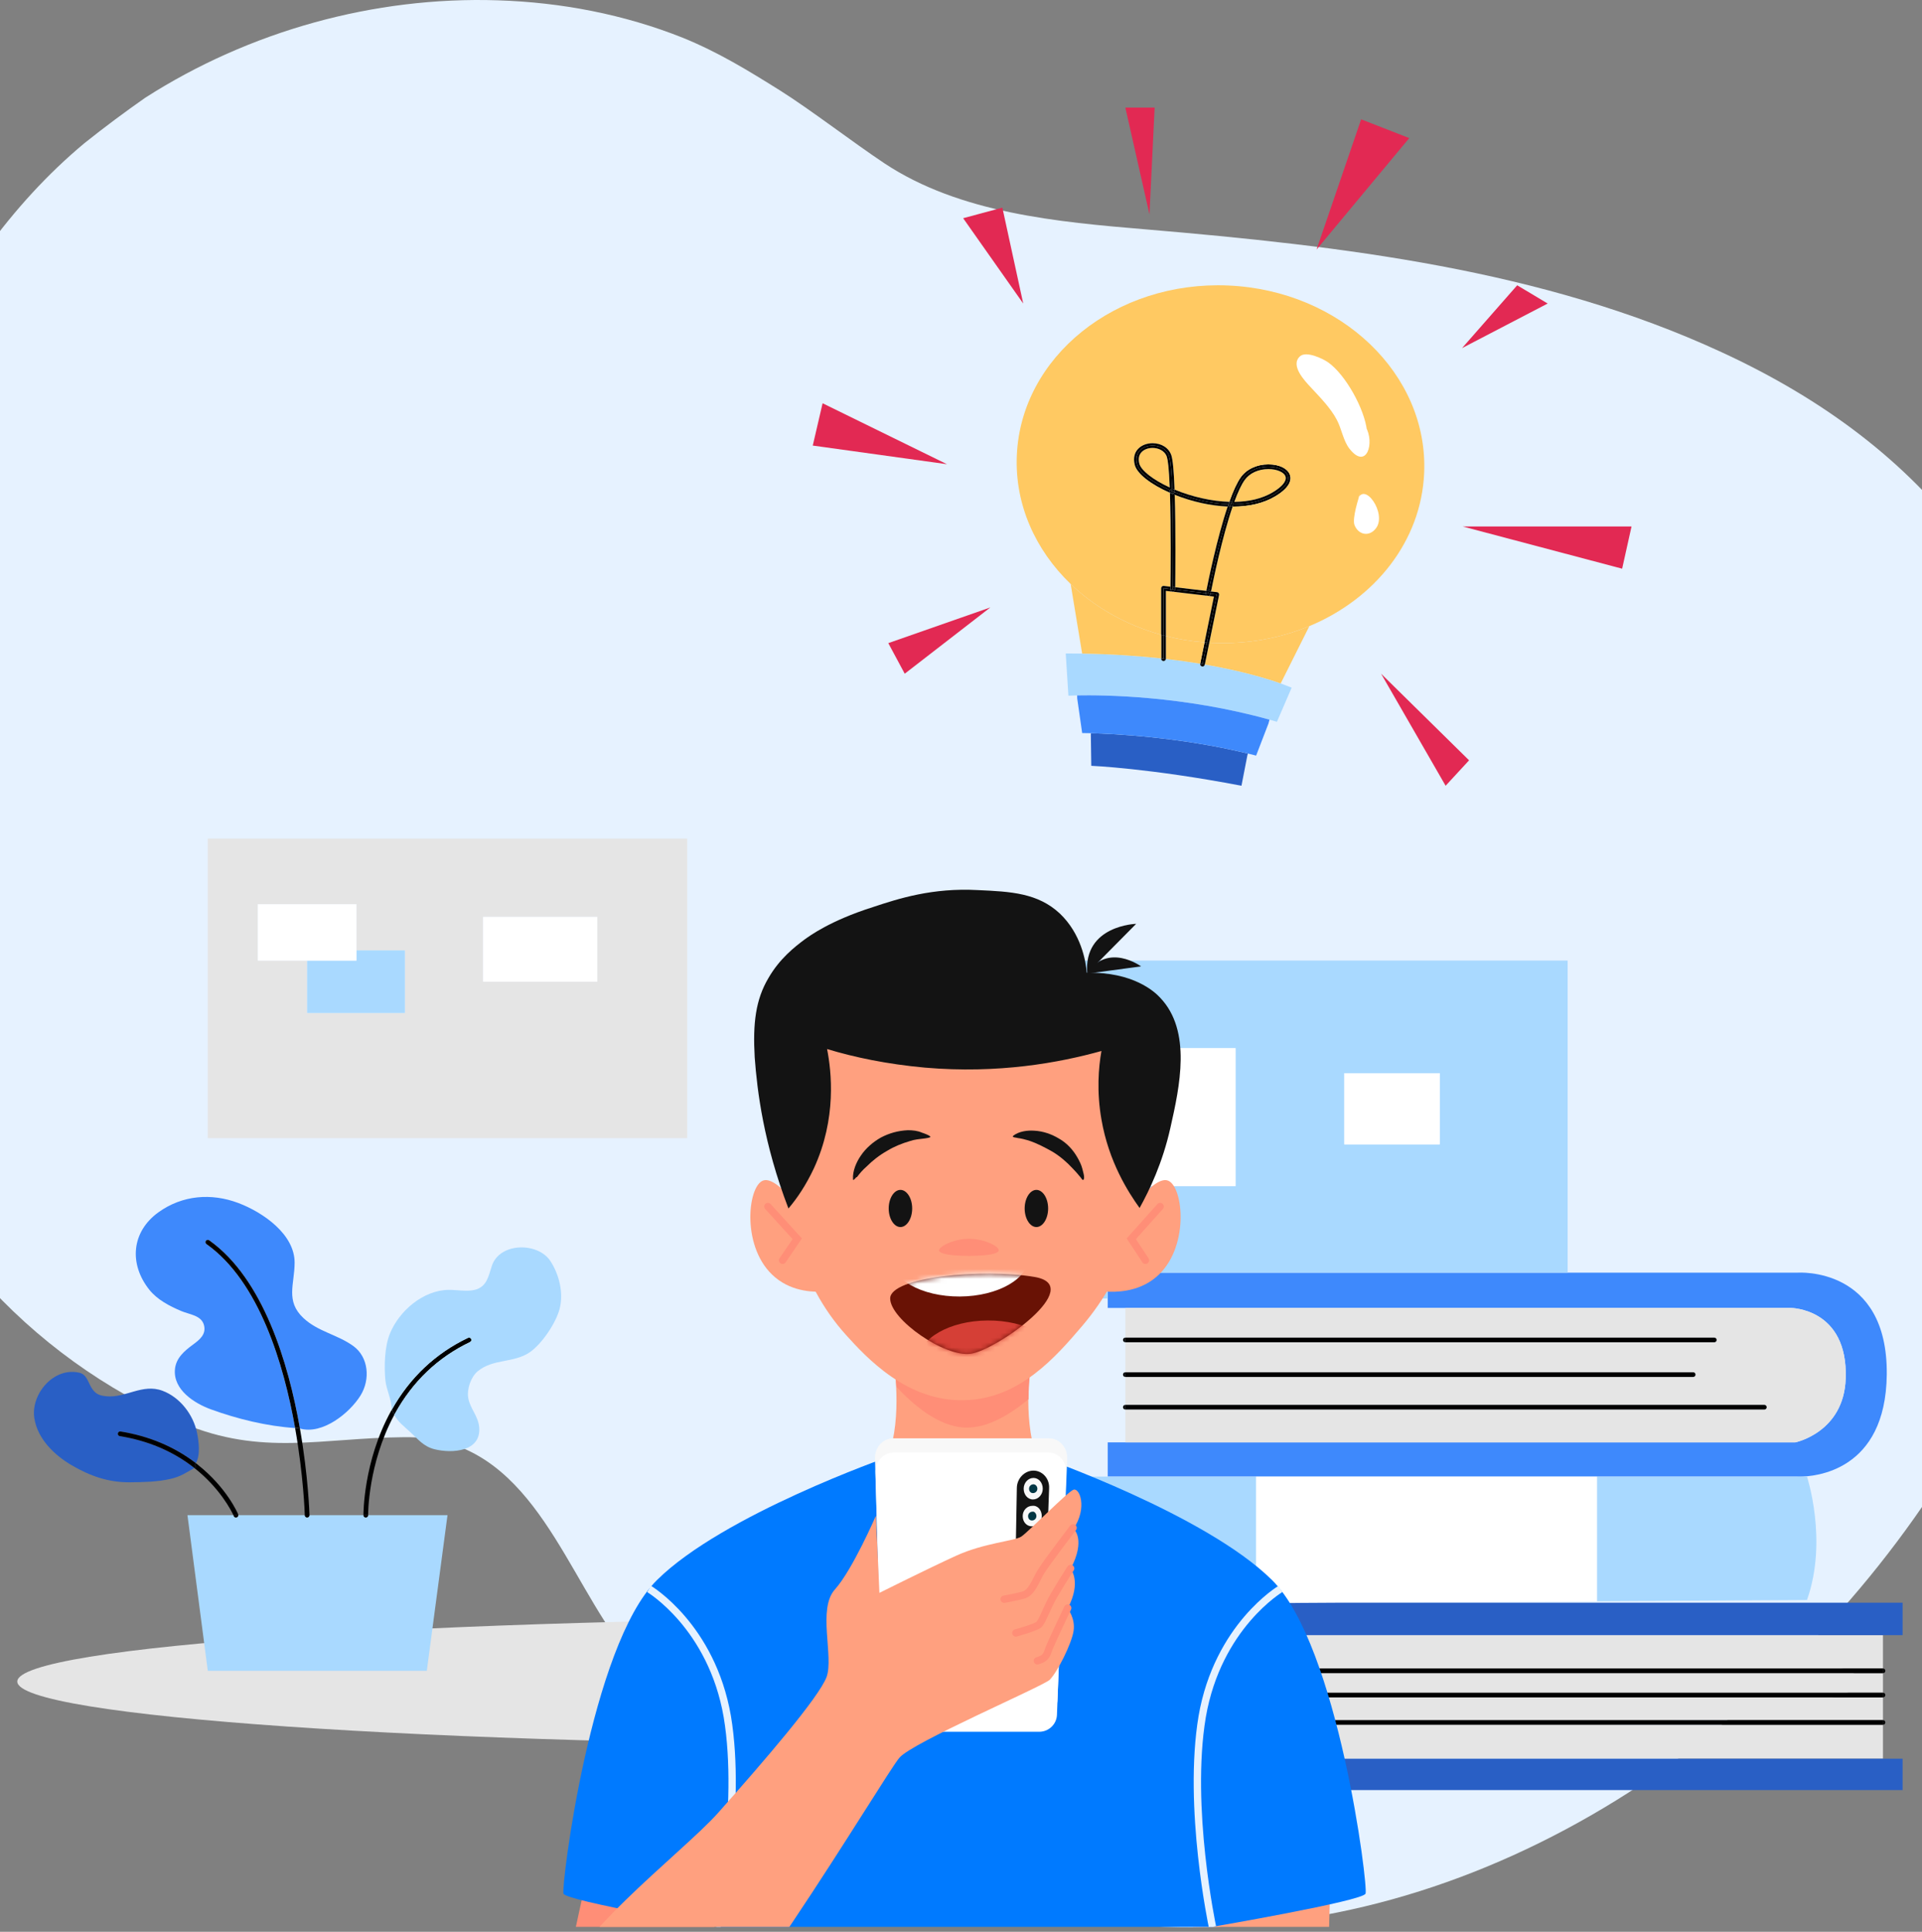 <svg width="393" height="395" viewBox="0 0 393 395" fill="none" xmlns="http://www.w3.org/2000/svg">
<rect x="0" y="0" width="393" height="395" fill="#808080" stroke="none"/>
<path d="M17.258 29.28C-42.403 78.975 -55.646 202.394 -3.903 261.236C7.428 274.07 21.627 284.309 37.328 290.999C53.574 297.825 65.725 294.002 82.654 293.866C106.955 293.593 114.191 318.167 125.659 334.55C140.814 355.985 162.931 372.914 187.096 382.88C314.883 435.169 450.453 294.412 426.151 168.126C417.414 122.527 394.614 91.672 352.018 72.013C315.429 55.083 274.472 50.305 234.197 46.892C216.312 45.39 196.243 43.615 180.815 33.376C174.262 29.007 165.78 22.459 159.5 18.5C152.947 14.404 146.957 10.713 139.585 7.709C127.571 2.931 114.737 0.473 101.767 0.064C76.51 -0.755 50.98 6.344 29.682 19.996C25.586 22.863 21.354 26.003 17.258 29.28Z" fill="#E6F2FF"/>
<path d="M192.071 356.848C296.196 356.848 380.606 351.021 380.606 343.833C380.606 336.645 296.196 330.818 192.071 330.818C87.946 330.818 3.536 336.645 3.536 343.833C3.536 351.021 87.946 356.848 192.071 356.848Z" fill="#E5E5E5"/>
<path d="M367.563 260.228C367.563 260.228 386.036 258.875 385.796 281.071C385.58 300.858 371.071 301.933 367.923 301.933C367.539 301.933 367.323 301.918 367.323 301.918H226.498V294.932H367.083C367.083 294.932 377.03 292.908 377.399 281.862C377.879 267.439 366.124 267.439 366.124 267.439H226.498V260.228H367.563Z" fill="#3E89FC"/>
<path d="M385.019 341.158C385.283 341.158 385.499 341.374 385.499 341.638C385.499 341.901 385.283 342.117 385.019 342.117V341.158ZM385.019 346.114C385.283 346.114 385.499 346.33 385.499 346.594C385.499 346.858 385.283 347.074 385.019 347.074V346.114ZM385.019 351.714C385.283 351.714 385.499 351.93 385.499 352.193C385.499 352.457 385.283 352.673 385.019 352.673V351.714Z" fill="black"/>
<path d="M385.019 352.674V359.607H232.572C232.572 359.607 221.498 357.745 221.09 347.597C220.558 334.34 233.637 334.34 233.637 334.34H385.018V341.158H231.694C231.43 341.158 231.214 341.374 231.214 341.638C231.214 341.902 231.43 342.118 231.694 342.118H385.019V346.114H240.811C240.547 346.114 240.331 346.33 240.331 346.594C240.331 346.858 240.547 347.074 240.811 347.074H385.019V351.714H263.842C263.578 351.714 263.362 351.93 263.362 352.194C263.362 352.458 263.578 352.674 263.842 352.674H385.019Z" fill="#E5E5E5"/>
<path d="M385.019 352.193V352.673H263.842C263.578 352.673 263.362 352.457 263.362 352.193C263.362 351.93 263.578 351.714 263.842 351.714H385.019V352.193ZM385.019 346.594V347.074H240.811C240.547 347.074 240.331 346.858 240.331 346.594C240.331 346.33 240.547 346.114 240.811 346.114H385.019V346.594ZM385.019 342.117H231.694C231.43 342.117 231.214 341.901 231.214 341.638C231.214 341.374 231.43 341.158 231.694 341.158H385.019V342.117Z" fill="black"/>
<path d="M366.124 267.439C366.124 267.439 377.879 267.439 377.399 281.863C377.03 292.908 367.083 294.933 367.083 294.933H230.106V288.215H360.764C361.028 288.215 361.244 287.999 361.244 287.736C361.244 287.472 361.028 287.256 360.764 287.256H230.106V281.551H346.211C346.475 281.551 346.691 281.335 346.691 281.071C346.691 280.807 346.475 280.591 346.211 280.591H230.106V274.464H350.53C350.794 274.464 351.01 274.248 351.01 273.984C351.01 273.72 350.794 273.504 350.53 273.504H230.106V267.439H366.124Z" fill="#E5E5E5"/>
<path d="M369.482 301.933C369.482 301.933 373.801 314.989 369.482 327.157L326.539 327.407V301.933H369.482Z" fill="#A9D9FF"/>
<path d="M360.764 287.256C361.028 287.256 361.244 287.472 361.244 287.735C361.244 287.999 361.028 288.215 360.764 288.215H230.106V287.256H360.764ZM350.53 273.504C350.794 273.504 351.01 273.72 351.01 273.984C351.01 274.248 350.794 274.464 350.53 274.464H230.106V273.504H350.53ZM346.211 280.591C346.475 280.591 346.691 280.806 346.691 281.071C346.691 281.335 346.475 281.551 346.211 281.551H230.106V280.591H346.211Z" fill="black"/>
<path d="M326.539 301.933V327.407L273.116 327.714H256.808V301.933H326.539Z" fill="white"/>
<path d="M320.541 260.208V260.228H226.498V265.506H210.184V196.412H320.541V260.208ZM294.391 233.996V219.443H274.877V233.996H294.391ZM252.648 242.527V214.324H220.26V242.527H252.648Z" fill="#A9D9FF"/>
<path d="M274.877 219.444H294.391V233.996H274.877V219.444Z" fill="white"/>
<path d="M256.808 327.699V327.714H232.035C232.035 327.714 230.255 327.608 227.75 327.978L213.303 328.059C213.303 328.059 208.985 315.44 213.303 301.933H256.808V327.699Z" fill="#A9D9FF"/>
<path d="M220.26 214.324H252.648V242.527H220.26V214.324Z" fill="white"/>
<path d="M230.106 287.735V288.215C229.842 288.215 229.626 287.999 229.626 287.735C229.626 287.472 229.842 287.256 230.106 287.256V287.735ZM230.106 281.071V281.551C229.842 281.551 229.626 281.335 229.626 281.071C229.626 280.806 229.842 280.591 230.106 280.591V281.071ZM230.106 273.984V274.464C229.842 274.464 229.626 274.248 229.626 273.984C229.626 273.72 229.842 273.504 230.106 273.504V273.984Z" fill="black"/>
<path d="M221.09 347.597C221.498 357.745 232.572 359.607 232.572 359.607H389.035V366.027H232.304C232.304 366.027 212.012 367.27 211.744 346.873C211.556 332.473 221.743 328.856 227.75 327.978L273.117 327.714H389.035V334.34H233.637C233.637 334.34 220.558 334.34 221.09 347.597Z" fill="#295FC5"/>
<path d="M140.515 171.462V232.72H42.489V171.462H140.515ZM122.119 200.731V187.483H98.786V200.731H122.119ZM82.793 207.127V194.335H72.876V184.897H52.724V196.413H62.8V207.127H82.793Z" fill="#E5E5E5"/>
<path d="M98.786 187.483H122.119V200.731H98.786V187.483Z" fill="white"/>
<path d="M91.502 309.807L87.27 341.638H42.489L38.329 309.807H47.724C47.777 309.922 47.805 309.989 47.805 309.994C47.848 310.097 47.925 310.181 48.023 310.234C48.121 310.286 48.234 310.302 48.343 310.28C48.452 310.258 48.55 310.199 48.62 310.112C48.69 310.026 48.728 309.918 48.727 309.807H62.32V309.821C62.325 310.081 62.541 310.287 62.8 310.287H62.814C63.073 310.282 63.275 310.071 63.279 309.807H74.315V309.812C74.316 309.938 74.368 310.059 74.457 310.148C74.547 310.237 74.669 310.287 74.795 310.287H74.8C75.064 310.282 75.28 310.066 75.275 309.807H91.502ZM82.793 194.335V207.127H62.8V196.413H72.876V194.335H82.793Z" fill="#A9D9FF"/>
<path d="M80.793 288.993C80.735 289.098 80.677 289.199 80.62 289.304C80.529 289.132 80.447 288.954 80.37 288.762C80.322 288.637 80.279 288.508 80.236 288.378L80.082 288.368C80.082 288.344 80.087 288.32 80.087 288.292C83.791 281.689 89.045 276.728 95.701 273.551C95.757 273.524 95.819 273.508 95.882 273.505C95.944 273.501 96.007 273.51 96.067 273.531C96.126 273.552 96.18 273.585 96.227 273.627C96.274 273.669 96.312 273.72 96.339 273.777C96.454 274.017 96.353 274.3 96.113 274.415C89.559 277.544 84.406 282.453 80.793 288.993Z" fill="black"/>
<path d="M80.087 288.292C80.164 286.363 78.965 284.103 78.792 282.145C78.537 279.276 78.633 275.414 79.708 272.736C81.599 268.034 86.56 263.798 91.742 263.745C93.383 263.73 95.456 264.124 97.029 263.754C99.597 263.15 99.899 260.842 100.575 258.822C102.178 254.014 109.994 253.947 112.551 257.867C114.341 260.612 115.272 264.388 114.428 267.627C113.669 270.535 110.771 274.853 108.267 276.542C105.028 278.725 100.81 277.804 97.701 280.371C96.281 281.541 95.436 284.017 95.744 285.85C96.113 288.019 97.807 289.559 97.989 291.891C98.363 296.799 92.524 297.251 88.834 296.329C86.641 295.782 85.475 294.3 83.916 292.851C82.563 291.594 81.359 290.73 80.62 289.304C80.677 289.199 80.735 289.098 80.793 288.993C84.406 282.453 89.559 277.545 96.113 274.416C96.353 274.301 96.454 274.018 96.338 273.778C96.312 273.721 96.274 273.67 96.227 273.628C96.18 273.586 96.126 273.553 96.067 273.532C96.007 273.511 95.944 273.502 95.882 273.506C95.819 273.509 95.757 273.525 95.7 273.552C89.045 276.729 83.791 281.69 80.087 288.292Z" fill="#A9D9FF"/>
<path d="M74.315 309.807C74.315 309.615 74.267 298.815 79.948 288.532C79.991 288.451 80.039 288.369 80.087 288.292C80.087 288.321 80.082 288.345 80.082 288.369L80.236 288.379C80.279 288.509 80.322 288.638 80.37 288.762C80.447 288.954 80.529 289.132 80.62 289.305C75.212 299.309 75.275 309.697 75.275 309.803V309.808L74.315 309.807Z" fill="black"/>
<path d="M74.795 309.807H75.275C75.28 310.066 75.064 310.282 74.8 310.287H74.795C74.668 310.287 74.547 310.237 74.457 310.148C74.368 310.059 74.316 309.938 74.315 309.812V309.807H74.795Z" fill="black"/>
<path d="M72.242 275.227C75.376 277.496 75.75 282.054 73.72 285.336C71.479 288.959 65.894 293.426 61.327 292.092C61.322 292.044 61.312 291.996 61.303 291.948C58.99 278.801 53.889 261.475 42.767 253.596C42.551 253.447 42.249 253.495 42.096 253.711C41.942 253.927 41.995 254.229 42.211 254.383C53.035 262.046 58.045 279.041 60.343 291.996C54.6 291.631 48.468 290.124 43.127 288.176C39.721 286.934 35.417 284.179 35.767 280.024C35.964 277.693 37.7 276.229 39.452 274.943C40.8 273.95 42.235 272.832 41.693 270.903C41.141 268.941 38.737 268.787 37.043 268.067C34.639 267.045 32.163 265.764 30.527 263.711C26.329 258.428 26.886 251.845 32.413 247.872C37.293 244.369 43.209 243.904 48.727 245.981C53.803 247.901 60.257 252.383 60.242 258.184C60.233 262.588 58.323 266.019 62.037 269.502C65.016 272.295 68.999 272.875 72.242 275.227Z" fill="#3E89FC"/>
<path d="M72.876 194.335V196.412H52.723V184.897H72.876V194.335Z" fill="white"/>
<path d="M62.8 309.807H63.279C63.275 310.071 63.073 310.282 62.814 310.287H62.8C62.541 310.287 62.325 310.08 62.32 309.821V309.807H62.8ZM62.32 309.807C62.31 309.413 62.056 301.727 60.362 292.111C60.357 292.073 60.348 292.034 60.343 291.996C60.506 292.01 60.669 292.02 60.832 292.03C60.957 292.044 61.077 292.049 61.202 292.054C61.245 292.068 61.283 292.078 61.327 292.092C63.054 301.918 63.279 309.715 63.279 309.792V309.807H62.32ZM48.247 309.807H48.727C48.727 309.87 48.715 309.932 48.69 309.991C48.666 310.049 48.631 310.102 48.586 310.146C48.542 310.191 48.489 310.226 48.431 310.25C48.372 310.274 48.31 310.287 48.247 310.287C48.06 310.287 47.882 310.176 47.805 309.994C47.805 309.989 47.777 309.922 47.724 309.807H48.247Z" fill="black"/>
<path d="M42.211 254.384C41.995 254.23 41.942 253.928 42.096 253.712C42.249 253.496 42.551 253.448 42.767 253.597C53.889 261.476 58.99 278.802 61.303 291.949C61.312 291.997 61.322 292.044 61.327 292.093C61.283 292.079 61.245 292.069 61.202 292.055C61.077 292.05 60.957 292.044 60.832 292.031C60.669 292.02 60.506 292.011 60.343 291.997C58.045 279.042 53.035 262.046 42.211 254.384ZM39.773 299.578C39.874 299.458 39.965 299.324 40.047 299.185C40.052 299.189 40.061 299.194 40.066 299.198L40.162 299.27C40.243 299.338 40.33 299.4 40.411 299.472C46.366 304.179 48.597 309.404 48.688 309.62C48.717 309.682 48.727 309.745 48.727 309.807H47.724C47.268 308.848 44.95 304.285 39.802 300.211C39.778 300.192 39.759 300.173 39.74 300.163C39.802 300.125 39.864 300.086 39.932 300.053L40.099 299.837C39.994 299.745 39.884 299.664 39.773 299.578Z" fill="black"/>
<path d="M39.476 299.956L39.572 300.028C39.624 300.071 39.677 300.11 39.74 300.163C37.993 301.146 36.947 301.928 34.812 302.408C32.13 303.013 29.4 303.06 26.65 303.09C22.164 303.138 18.441 301.813 14.66 299.606C11.181 297.576 7.693 294.271 7.021 289.991C6.253 285.12 10.932 279.454 16.234 280.686C17.716 281.032 18.009 282.625 18.7 283.738C19.487 285.01 20.221 285.346 21.737 285.499C25.691 285.892 29.117 282.846 33.214 284.371C36.822 285.71 39.538 289.284 40.291 292.984C40.637 294.677 41.021 297.523 40.047 299.183C35.676 295.825 30.494 293.646 24.654 292.701C24.39 292.657 24.146 292.84 24.103 293.099C24.059 293.363 24.242 293.608 24.501 293.651C30.191 294.568 35.234 296.689 39.476 299.956Z" fill="#295FC5"/>
<path d="M39.572 300.028L39.476 299.956C35.234 296.689 30.191 294.569 24.501 293.652C24.242 293.608 24.059 293.363 24.103 293.1C24.146 292.841 24.39 292.658 24.654 292.702C30.494 293.647 35.676 295.826 40.047 299.184C39.965 299.324 39.874 299.457 39.773 299.577C39.884 299.664 39.994 299.746 40.1 299.836L39.932 300.052C39.864 300.086 39.802 300.124 39.74 300.163C39.677 300.11 39.625 300.072 39.572 300.028Z" fill="black"/>
<path d="M333.607 107.647L331.687 116.283L299.06 107.647H333.607ZM316.463 62.064L298.95 71.181L310.225 58.336L316.463 62.064ZM300.389 155.465L295.591 160.666L282.396 137.755L300.389 155.465ZM288.154 28.237L269.201 51.029L278.318 24.399L288.154 28.237Z" fill="#E22953"/>
<path d="M237.433 134.627V134.684C237.433 134.948 237.649 135.16 237.913 135.16C238.157 135.16 238.364 134.972 238.388 134.732C240.916 135.025 243.257 135.356 245.412 135.716C245.407 135.745 245.402 135.769 245.402 135.798C245.402 136.062 245.618 136.277 245.882 136.277C246.117 136.277 246.314 136.105 246.352 135.879V135.874C254 137.199 259.168 138.787 261.869 139.747C263.361 140.279 264.105 140.62 264.105 140.62L261.101 147.591C260.592 147.443 260.084 147.294 259.576 147.155C241.952 142.237 225.561 142.088 220.25 142.194C219.094 142.218 218.46 142.251 218.46 142.251L217.918 133.615C219.06 133.615 220.178 133.624 221.272 133.643C227.299 133.744 232.683 134.114 237.433 134.627Z" fill="#A9D9FF"/>
<path d="M252.374 102.623C253.123 100.589 253.828 99.092 254.481 98.171C255.479 96.755 257.298 95.911 259.351 95.911C261.14 95.911 262.623 96.568 262.872 97.484C263.118 98.372 262.158 99.538 260.239 100.675C258.127 101.928 255.483 102.585 252.374 102.623Z" fill="#FFC962"/>
<path d="M254.481 98.171C253.828 99.092 253.123 100.589 252.374 102.623C255.483 102.585 258.127 101.928 260.238 100.675C262.158 99.538 263.117 98.372 262.872 97.484C262.623 96.568 261.14 95.911 259.35 95.911C257.297 95.911 255.479 96.755 254.481 98.171ZM251.851 102.652C252.576 100.656 253.334 98.962 254.087 97.892C257.609 92.893 268.563 96.29 260.483 101.088C258.094 102.503 255.195 103.093 252.173 103.108C252.173 103.041 252.163 102.974 252.134 102.916C252.123 102.887 252.108 102.86 252.091 102.834C252.074 102.807 252.053 102.783 252.029 102.762C252.009 102.742 251.986 102.725 251.962 102.71C251.944 102.695 251.924 102.682 251.904 102.671C251.885 102.666 251.87 102.657 251.851 102.652ZM252.129 103.3C252.096 103.396 252.062 103.492 252.034 103.588C251.919 103.588 251.808 103.583 251.693 103.583C251.89 103.583 252.058 103.468 252.129 103.3Z" fill="black"/>
<path d="M252.091 102.834C252.11 102.863 252.125 102.892 252.135 102.917C252.125 102.887 252.11 102.859 252.091 102.834Z" fill="black"/>
<path d="M252.091 102.834C252.11 102.858 252.125 102.887 252.134 102.916C252.164 102.973 252.173 103.041 252.173 103.108C252.014 103.108 251.851 103.108 251.693 103.103C251.746 102.949 251.799 102.801 251.851 102.652C251.87 102.657 251.885 102.666 251.904 102.671C251.923 102.681 251.947 102.695 251.962 102.709C251.986 102.724 252.01 102.743 252.029 102.762C252.053 102.781 252.077 102.81 252.091 102.834Z" fill="black"/>
<path d="M251.362 102.614C252.187 100.306 252.95 98.669 253.693 97.614C254.869 95.944 256.985 94.951 259.35 94.951C261.639 94.951 263.424 95.863 263.798 97.23C264.062 98.19 263.741 99.711 260.728 101.5C258.396 102.882 255.479 103.588 252.062 103.588H252.033C252.062 103.492 252.095 103.396 252.129 103.3C252.158 103.242 252.172 103.175 252.172 103.108C255.195 103.093 258.093 102.503 260.482 101.088C268.563 96.29 257.608 92.892 254.087 97.892C253.333 98.962 252.575 100.656 251.851 102.652C251.814 102.636 251.775 102.628 251.735 102.628C251.731 102.623 251.726 102.623 251.722 102.623H251.687C251.578 102.623 251.472 102.618 251.362 102.614Z" fill="black"/>
<path d="M252.062 103.587C255.479 103.587 258.396 102.882 260.728 101.5C263.741 99.71 264.062 98.189 263.799 97.23C263.424 95.862 261.639 94.951 259.35 94.951C256.985 94.951 254.869 95.944 253.693 97.614C252.949 98.669 252.187 100.305 251.362 102.613C247.815 102.508 243.771 101.611 240.163 100.109C240.029 96.318 239.808 94.025 239.506 93.099C239.007 91.602 237.499 90.628 235.667 90.628C234.372 90.628 233.2 91.146 232.529 92.005C232.092 92.566 231.651 93.55 232.03 95.037C232.486 96.817 235.23 99 239.227 100.752C239.462 107.824 239.366 117.598 239.337 119.968L237.97 119.805C237.903 119.797 237.835 119.803 237.77 119.822C237.706 119.842 237.646 119.876 237.595 119.92C237.544 119.965 237.502 120.02 237.474 120.082C237.446 120.144 237.432 120.212 237.432 120.28V129.804C230.225 127.808 223.873 124.171 218.921 119.412C211.714 112.478 207.482 103.175 207.914 93.118C208.787 72.937 228.138 57.386 251.141 58.379C274.139 59.373 292.078 76.54 291.205 96.716C290.6 110.693 281.134 122.449 267.728 128.024C261.779 130.505 255.051 131.762 247.984 131.455C247.744 131.445 247.504 131.431 247.264 131.417L249.265 121.657C249.294 121.528 249.26 121.388 249.183 121.278C249.145 121.225 249.095 121.18 249.038 121.147C248.981 121.114 248.918 121.093 248.852 121.086L247.619 120.942C248.056 118.754 249.869 109.887 252.033 103.587H252.062Z" fill="#FFC962"/>
<path d="M251.962 102.709C251.944 102.694 251.925 102.681 251.904 102.671C251.923 102.681 251.942 102.695 251.962 102.709ZM251.693 103.103C251.851 103.108 252.014 103.108 252.173 103.108C252.173 103.175 252.159 103.242 252.129 103.3C252.057 103.468 251.89 103.583 251.693 103.583H251.688C251.635 103.583 251.587 103.573 251.539 103.554C251.587 103.4 251.64 103.252 251.693 103.103Z" fill="black"/>
<path d="M251.688 102.623H251.722C251.727 102.623 251.732 102.623 251.736 102.628C251.776 102.628 251.815 102.636 251.851 102.652C251.799 102.801 251.746 102.949 251.693 103.103C251.534 103.103 251.376 103.098 251.213 103.088C251.213 103.04 251.223 102.993 251.242 102.945L251.271 102.873C251.357 102.719 251.52 102.623 251.688 102.623Z" fill="black"/>
<path d="M251.688 102.623C251.52 102.623 251.357 102.719 251.271 102.873C251.3 102.786 251.328 102.695 251.362 102.614C251.472 102.619 251.578 102.623 251.688 102.623ZM251.688 103.583C251.635 103.583 251.582 103.583 251.53 103.578C251.534 103.569 251.534 103.559 251.54 103.554C251.587 103.573 251.635 103.583 251.688 103.583ZM251.693 103.103C251.64 103.252 251.587 103.401 251.54 103.554C251.442 103.525 251.357 103.462 251.3 103.377C251.239 103.293 251.208 103.192 251.213 103.089C251.376 103.098 251.534 103.103 251.693 103.103ZM251.242 102.945C251.223 102.993 251.212 103.041 251.212 103.089H251.193C251.208 103.041 251.227 102.993 251.242 102.945Z" fill="black"/>
<path d="M251.299 103.377C251.356 103.463 251.443 103.525 251.539 103.554C251.534 103.559 251.534 103.568 251.529 103.578C251.366 103.578 251.199 103.573 251.03 103.564C251.083 103.4 251.136 103.242 251.193 103.089H251.213C251.208 103.192 251.239 103.293 251.299 103.377Z" fill="black"/>
<path d="M251.031 103.564C248.862 109.969 247.067 118.788 246.664 120.828L240.297 120.079C240.321 117.934 240.422 108.319 240.201 101.165C243.747 102.585 247.538 103.425 251.031 103.564ZM247.264 131.417C247.504 131.431 247.744 131.446 247.984 131.455C255.051 131.763 261.779 130.505 267.728 128.025V128.03L261.869 139.747C259.168 138.787 254.001 137.199 246.352 135.875L247.264 131.417Z" fill="#FFC962"/>
<path d="M249.265 121.657L247.264 131.417L246.784 131.388L248.795 121.561L247.533 121.413C247.543 121.345 247.576 121.187 247.619 120.942L248.852 121.086C248.987 121.101 249.107 121.173 249.183 121.278C249.26 121.389 249.294 121.528 249.265 121.657Z" fill="black"/>
<path d="M248.219 121.979L246.3 131.35C243.631 131.148 240.986 130.714 238.393 130.054V120.823L239.712 120.976L247.053 121.84L248.219 121.979Z" fill="#FFC962"/>
<path d="M252.033 103.587C249.87 109.887 248.056 118.754 247.619 120.942L247.145 120.885C247.562 118.774 249.356 109.964 251.53 103.578C251.583 103.583 251.636 103.583 251.688 103.583H251.693C251.808 103.583 251.918 103.587 252.033 103.587ZM246.3 131.35L248.219 121.979L247.053 121.84V121.835C247.279 121.835 247.481 121.676 247.523 121.446C247.523 121.441 247.528 121.432 247.533 121.413L248.795 121.561L246.785 131.388C246.621 131.378 246.458 131.364 246.3 131.35ZM247.264 131.417L246.352 135.874C246.199 135.845 246.041 135.821 245.883 135.793L246.785 131.388L247.264 131.417Z" fill="black"/>
<path d="M246.664 120.827C247.067 118.788 248.862 109.969 251.031 103.564C251.199 103.573 251.367 103.578 251.53 103.578C249.356 109.964 247.562 118.774 247.144 120.885L246.664 120.827ZM247.619 120.943C247.576 121.187 247.543 121.346 247.533 121.413L247.053 121.355C247.053 121.355 247.087 121.192 247.144 120.885L247.619 120.943Z" fill="black"/>
<path d="M246.583 121.264C246.583 121.25 246.612 121.101 246.664 120.827L247.144 120.885C247.087 121.192 247.053 121.355 247.053 121.355L246.578 121.298C246.578 121.288 246.583 121.274 246.583 121.264Z" fill="black"/>
<path d="M246.962 121.825C246.842 121.803 246.736 121.736 246.664 121.638C246.593 121.54 246.562 121.418 246.578 121.297L247.053 121.355L247.532 121.412C247.528 121.432 247.523 121.441 247.523 121.446C247.502 121.556 247.444 121.654 247.358 121.725C247.272 121.796 247.164 121.835 247.053 121.835C247.024 121.835 246.995 121.83 246.962 121.825ZM246.3 131.349C246.458 131.364 246.622 131.378 246.785 131.388L245.883 135.793C245.729 135.769 245.571 135.74 245.413 135.716V135.697L246.3 131.349ZM240.297 120.079L246.665 120.827C246.612 121.101 246.583 121.249 246.583 121.264C246.583 121.273 246.578 121.288 246.578 121.297L240.288 120.563C240.293 120.549 240.293 120.53 240.293 120.51C240.292 120.496 240.292 120.347 240.297 120.079Z" fill="black"/>
<path d="M238.392 130.054C240.935 130.702 243.579 131.143 246.299 131.349L245.412 135.697V135.716C243.257 135.356 240.916 135.025 238.387 134.732C238.392 134.718 238.392 134.699 238.392 134.679L238.392 130.054Z" fill="#FFC962"/>
<path d="M245.882 135.793C246.041 135.822 246.199 135.846 246.352 135.874V135.879C246.314 136.105 246.117 136.278 245.882 136.278C245.618 136.278 245.402 136.062 245.402 135.798C245.402 135.769 245.407 135.745 245.412 135.716C245.57 135.74 245.729 135.769 245.882 135.793ZM240.163 100.109C243.771 101.611 247.815 102.508 251.362 102.614C251.328 102.695 251.299 102.786 251.271 102.873L251.242 102.945C251.227 102.993 251.208 103.041 251.193 103.089C247.388 102.959 243.454 101.971 240.187 100.637C240.182 100.57 240.182 100.503 240.177 100.435V100.421L240.163 100.109Z" fill="black"/>
<path d="M240.187 100.637C243.454 101.971 247.389 102.959 251.193 103.089C251.136 103.242 251.083 103.401 251.03 103.564C247.537 103.425 243.747 102.585 240.201 101.165L240.187 100.637ZM240.292 120.511C240.292 120.53 240.292 120.549 240.288 120.564L239.813 120.506C239.813 120.506 239.817 120.333 239.817 120.021L240.297 120.079C240.292 120.348 240.292 120.496 240.292 120.511Z" fill="black"/>
<path d="M239.817 120.021C239.847 117.766 239.947 108.117 239.717 100.963C239.88 101.03 240.043 101.097 240.201 101.164C240.422 108.318 240.321 117.934 240.297 120.079L239.817 120.021Z" fill="black"/>
<path d="M240.201 101.165C240.043 101.097 239.88 101.03 239.717 100.963C239.717 100.944 239.712 100.93 239.712 100.915C239.803 100.91 239.894 100.882 239.971 100.829C240.048 100.776 240.105 100.704 240.139 100.618C240.153 100.627 240.168 100.632 240.187 100.637L240.201 101.165Z" fill="black"/>
<path d="M240.139 100.618C240.163 100.56 240.177 100.498 240.177 100.435C240.182 100.502 240.182 100.57 240.187 100.637C240.17 100.633 240.154 100.627 240.139 100.618ZM240.163 100.109L240.177 100.421C240.172 100.224 240.033 100.061 239.865 99.989C239.87 99.989 239.879 99.989 239.885 99.994C239.976 100.032 240.072 100.071 240.163 100.109ZM239.697 100.435C239.841 100.498 239.99 100.56 240.139 100.618C240.106 100.704 240.048 100.776 239.971 100.829C239.894 100.881 239.803 100.91 239.712 100.915L239.697 100.435ZM239.817 120.021C239.817 120.333 239.813 120.506 239.813 120.506L239.333 120.448C239.333 120.372 239.338 120.208 239.338 119.968L239.817 120.021ZM247.053 121.84L239.712 120.976C239.741 120.981 239.774 120.986 239.808 120.986H239.813C240.057 120.986 240.259 120.803 240.288 120.563L246.578 121.298C246.544 121.547 246.712 121.777 246.962 121.825C246.995 121.83 247.024 121.835 247.053 121.835V121.84H247.053ZM239.338 119.968C239.367 117.598 239.462 107.824 239.228 100.752C239.318 100.795 239.415 100.833 239.511 100.877C239.578 100.905 239.65 100.934 239.717 100.963C239.947 108.117 239.847 117.766 239.817 120.021L239.338 119.968Z" fill="black"/>
<path d="M239.678 99.955C239.741 99.951 239.808 99.965 239.866 99.989C240.034 100.061 240.173 100.224 240.177 100.421V100.435C240.177 100.497 240.163 100.56 240.139 100.617C239.99 100.56 239.841 100.497 239.697 100.435C239.693 100.272 239.688 100.114 239.678 99.955ZM239.717 100.963C239.649 100.934 239.577 100.905 239.51 100.877C239.568 100.901 239.635 100.915 239.697 100.915H239.712C239.712 100.929 239.717 100.944 239.717 100.963Z" fill="black"/>
<path d="M239.697 100.435C239.549 100.373 239.405 100.306 239.256 100.243C239.292 100.161 239.351 100.09 239.426 100.039C239.5 99.988 239.588 99.959 239.678 99.956C239.688 100.114 239.693 100.272 239.697 100.435Z" fill="black"/>
<path d="M239.582 99.97C239.552 99.975 239.523 99.985 239.496 99.999C239.525 99.989 239.554 99.975 239.582 99.97ZM239.51 100.877C239.426 100.842 239.353 100.784 239.302 100.709C239.25 100.634 239.22 100.545 239.218 100.454C239.218 100.416 239.218 100.378 239.228 100.339C239.233 100.306 239.242 100.277 239.257 100.248V100.243C239.406 100.306 239.549 100.373 239.698 100.435C239.703 100.593 239.708 100.752 239.712 100.915H239.698C239.635 100.915 239.568 100.901 239.51 100.877ZM239.333 120.448L239.813 120.506L240.288 120.563C240.258 120.803 240.057 120.986 239.813 120.986H239.808C239.745 120.985 239.682 120.972 239.624 120.947C239.566 120.923 239.514 120.887 239.47 120.842C239.426 120.797 239.391 120.744 239.367 120.685C239.344 120.627 239.332 120.564 239.333 120.501V120.448Z" fill="black"/>
<path d="M239.218 100.454C239.222 100.637 239.333 100.8 239.51 100.877C239.414 100.833 239.318 100.795 239.227 100.752C239.222 100.651 239.222 100.55 239.218 100.454Z" fill="black"/>
<path d="M239.189 99.687C235.782 98.123 233.316 96.204 232.961 94.798C232.735 93.905 232.846 93.166 233.288 92.595C233.777 91.967 234.669 91.588 235.667 91.588C236.737 91.588 238.148 92.063 238.594 93.401C238.776 93.953 239.021 95.498 239.189 99.687Z" fill="#FFC962"/>
<path d="M237.913 120.28L239.333 120.448V120.501C239.328 120.731 239.491 120.928 239.712 120.976L238.392 120.822V130.054C238.229 130.016 238.071 129.977 237.913 129.934V120.28Z" fill="black"/>
<path d="M237.912 134.68V129.934C238.071 129.978 238.229 130.016 238.392 130.054V134.68C238.392 134.699 238.392 134.718 238.388 134.732C238.229 134.713 238.071 134.699 237.912 134.68ZM237.97 119.805L239.338 119.969C239.338 120.208 239.333 120.372 239.333 120.448L237.912 120.28V129.934L237.433 129.805V120.28C237.433 120.141 237.49 120.012 237.596 119.921C237.697 119.829 237.831 119.791 237.97 119.805Z" fill="black"/>
<path d="M237.912 129.934V134.68C237.754 134.66 237.591 134.646 237.433 134.627V129.805L237.912 129.934Z" fill="black"/>
<path d="M237.912 134.679C238.071 134.699 238.229 134.713 238.388 134.732C238.364 134.972 238.157 135.159 237.912 135.159C237.649 135.159 237.433 134.948 237.433 134.684V134.627C237.591 134.646 237.754 134.66 237.912 134.679Z" fill="black"/>
<path d="M237.433 129.805V134.627C232.683 134.113 227.299 133.744 221.273 133.643L218.922 119.412C223.873 124.172 230.226 127.809 237.433 129.805Z" fill="#FFC962"/>
<path d="M236.094 22L235.038 43.831L230.106 22H236.094Z" fill="#E22953"/>
<path d="M223.058 149.918C227.793 150.048 241.295 150.705 255.148 154.078L255.047 154.501L253.847 160.666C235.039 157.068 223.139 156.588 223.139 156.588L223.048 150.269L223.058 149.918Z" fill="#295FC5"/>
<path d="M238.594 93.401C238.148 92.062 236.737 91.587 235.667 91.587C234.669 91.587 233.777 91.966 233.287 92.595C232.846 93.166 232.735 93.905 232.96 94.797C233.315 96.203 235.782 98.123 239.188 99.687C239.021 95.498 238.776 93.953 238.594 93.401ZM232.495 94.917C231.378 90.508 237.932 89.894 239.05 93.252C239.361 94.193 239.558 96.755 239.678 99.955C239.645 99.955 239.616 99.96 239.582 99.97C239.554 99.975 239.525 99.989 239.496 99.999C239.389 100.048 239.303 100.135 239.256 100.243C235.581 98.602 232.913 96.558 232.495 94.917Z" fill="black"/>
<path d="M239.05 93.252C237.932 89.894 231.377 90.508 232.495 94.917C232.913 96.558 235.581 98.602 239.256 100.243V100.248C239.242 100.277 239.232 100.31 239.227 100.339C239.217 100.378 239.217 100.416 239.217 100.454C239.222 100.55 239.222 100.651 239.227 100.752C235.23 99 232.486 96.817 232.03 95.037C231.651 93.55 232.092 92.566 232.529 92.005C233.2 91.146 234.371 90.628 235.667 90.628C237.499 90.628 239.007 91.602 239.506 93.099C239.808 94.025 240.029 96.318 240.163 100.109C240.072 100.07 239.975 100.032 239.885 99.994C239.879 99.989 239.87 99.989 239.865 99.989C239.806 99.963 239.742 99.952 239.678 99.955C239.558 96.755 239.362 94.193 239.05 93.252Z" fill="black"/>
<path d="M259.365 147.951L256.846 154.501C256.28 154.352 255.714 154.213 255.148 154.078C241.295 150.705 227.793 150.048 223.058 149.918C221.911 149.89 221.277 149.89 221.277 149.89L220.26 142.793L220.251 142.193C225.562 142.088 241.952 142.237 259.576 147.155L259.365 147.951Z" fill="#3E89FC"/>
<path d="M204.959 42.459L209.224 62.065L196.941 44.619L204.959 42.459ZM202.507 124.201L184.994 137.755L181.635 131.503L202.507 124.201ZM193.631 94.918L166.19 91.108L168.2 82.457L193.631 94.918Z" fill="#E22953"/>
<path d="M279.517 88.134C279.046 83.65 275.111 76.554 271.522 74.059C270.504 73.351 267.111 71.709 265.828 72.845C263.726 74.707 266.839 77.921 268.002 79.178C269.942 81.276 272.079 83.415 273.368 85.879C274.327 87.709 274.674 90.132 275.919 91.733C279.412 96.219 281.201 90.545 279.197 87.175M278.238 100.61C277.792 101.711 276.463 106.003 276.952 107.327C277.7 109.35 279.987 109.891 281.388 107.967C283.6 104.926 278.895 98.28 277.598 102.209" fill="white"/>
<g clip-path="url(#clip0_27_2200)">
<path d="M131.317 335.3C131.317 335.3 115.017 402.6 113.817 414.8C112.617 427 120.217 432.8 124.817 432.8C129.517 432.8 139.317 426.5 141.217 418.7C143.217 410.9 151.317 366.5 150.317 361.2C149.317 355.9 131.317 335.3 131.317 335.3Z" fill="#FF8E77"/>
<path d="M272.217 378.2C272.217 378.2 270.617 428.7 271.417 437.5C272.117 446.2 273.717 448.1 274.417 458.7C275.117 469.3 274.417 491.2 274.417 491.2H255.617C255.617 491.2 249.517 461.4 249.517 454.3C249.517 447.1 250.117 438.8 249.517 433C248.917 427.1 242.017 380.8 242.017 380.8L272.217 378.2Z" fill="#FFA07F"/>
<path d="M260.117 323.1C246.617 309.7 212.817 297.9 212.817 297.9L197.217 297.4L181.617 297.9C181.617 297.9 147.817 309.7 134.317 323.1C120.817 336.5 114.717 385.7 115.217 387.2C115.717 388.7 146.617 394 146.617 394C146.617 394 142.417 446.5 144.917 450.1C147.417 453.7 165.817 455.2 197.217 455.2C228.617 455.2 247.117 453.7 249.517 450.1C252.017 446.5 247.817 394 247.817 394C247.817 394 278.717 388.7 279.217 387.2C279.817 385.8 273.617 336.5 260.117 323.1Z" fill="#007AFF"/>
<path fill-rule="evenodd" clip-rule="evenodd" d="M132.334 325.544C132.334 325.545 132.334 325.545 132.717 324.9C133.1 324.255 133.101 324.255 133.101 324.255L133.102 324.256L133.105 324.258L133.114 324.263L133.147 324.283C133.174 324.3 133.214 324.325 133.265 324.357C133.366 324.422 133.512 324.517 133.697 324.644C134.068 324.897 134.596 325.278 135.236 325.791C136.517 326.818 138.253 328.378 140.087 330.525C143.759 334.821 147.829 341.467 149.456 350.872L149.457 350.876C151.024 360.227 150.49 371.058 149.575 379.518C149.117 383.755 148.562 387.411 148.121 390.008C147.9 391.307 147.708 392.342 147.571 393.053C147.503 393.408 147.448 393.683 147.41 393.869C147.391 393.962 147.376 394.033 147.366 394.081L147.355 394.136L147.351 394.155C147.351 394.155 147.351 394.156 146.617 394L145.884 393.844L145.884 393.84L145.887 393.828L145.898 393.776C145.907 393.731 145.921 393.662 145.94 393.571C145.977 393.389 146.031 393.12 146.098 392.769C146.233 392.068 146.423 391.044 146.642 389.757C147.079 387.183 147.63 383.557 148.084 379.357C148.994 370.942 149.511 360.274 147.978 351.126C146.405 342.032 142.475 335.628 138.947 331.5C137.182 329.434 135.517 327.938 134.298 326.962C133.689 326.474 133.192 326.115 132.85 325.881C132.679 325.764 132.547 325.678 132.459 325.622C132.415 325.594 132.382 325.574 132.361 325.561L132.339 325.547L132.334 325.544C132.334 325.544 132.334 325.544 132.334 325.544Z" fill="#E6F2FF"/>
<path fill-rule="evenodd" clip-rule="evenodd" d="M261.434 324.255C261.434 324.255 261.434 324.255 261.817 324.9C262.2 325.545 262.2 325.545 262.201 325.544L262.196 325.547L262.173 325.561C262.152 325.574 262.119 325.594 262.076 325.622C261.988 325.678 261.856 325.764 261.685 325.881C261.343 326.115 260.846 326.474 260.236 326.962C259.017 327.938 257.353 329.434 255.587 331.5C252.059 335.628 248.13 342.032 246.557 351.126C245.024 360.274 245.54 370.942 246.45 379.357C246.905 383.557 247.456 387.183 247.893 389.757C248.111 391.044 248.301 392.068 248.436 392.769C248.504 393.12 248.558 393.389 248.595 393.571C248.613 393.662 248.627 393.731 248.637 393.776L248.648 393.828L248.65 393.84L248.651 393.843L247.917 394C247.184 394.156 247.184 394.155 247.184 394.155L247.18 394.136L247.168 394.081C247.158 394.033 247.144 393.962 247.125 393.869C247.087 393.683 247.032 393.408 246.963 393.053C246.826 392.342 246.634 391.307 246.414 390.008C245.973 387.411 245.417 383.755 244.959 379.518C244.044 371.058 243.511 360.227 245.078 350.876L245.078 350.872C246.705 341.467 250.775 334.821 254.447 330.525C256.282 328.378 258.017 326.818 259.298 325.791C259.939 325.278 260.467 324.897 260.837 324.644C261.023 324.517 261.169 324.422 261.27 324.357C261.321 324.325 261.36 324.3 261.388 324.283L261.42 324.263L261.43 324.258L261.433 324.256L261.434 324.255Z" fill="#E6F2FF"/>
<path d="M211.917 297.9C209.017 289.3 210.817 278.6 210.817 278.6H197.217H196.317H182.717C182.717 278.6 184.617 289.3 181.617 297.9C181.617 297.9 186.317 307.2 196.317 307.7C196.517 307.7 196.617 307.7 196.817 307.7C197.017 307.7 197.117 307.7 197.317 307.7C207.217 307.2 211.917 297.9 211.917 297.9Z" fill="#FFA07F"/>
<path d="M197.317 278.6H196.417H182.817C182.817 278.6 183.117 280.6 183.317 283.6C186.517 287 191.717 291.7 197.317 291.9C202.017 292.1 206.817 289 210.317 286.1C210.317 281.8 210.917 278.6 210.917 278.6H197.317Z" fill="#FF8E77"/>
<path d="M197.317 199.6C194.317 199.7 180.417 199.9 170.117 210.8C159.417 222.2 160.517 237.8 161.117 244.2C161.517 248.6 162.817 261.7 173.017 273C177.017 277.4 185.417 286.7 197.317 286.3C208.517 286 215.917 277.4 221.217 271.2C231.117 259.6 233.117 247.2 233.517 244.2C234.417 237.3 236.417 222.6 226.317 211.1C215.917 199.2 200.417 199.5 197.317 199.6Z" fill="#FFA07F"/>
<path d="M186.517 247.1C186.517 249.2 185.417 250.9 184.117 250.9C182.817 250.9 181.717 249.2 181.717 247.1C181.717 245 182.817 243.3 184.117 243.3C185.417 243.3 186.517 245 186.517 247.1Z" fill="#131313"/>
<path d="M214.317 247.1C214.317 249.2 213.217 250.9 211.917 250.9C210.617 250.9 209.517 249.2 209.517 247.1C209.517 245 210.617 243.3 211.917 243.3C213.217 243.3 214.317 245 214.317 247.1Z" fill="#131313"/>
<path d="M174.417 241.1C174.317 239.4 175.117 237.6 176.017 236.3C177.017 234.8 178.517 233.5 180.117 232.6C181.817 231.7 183.617 231.2 185.617 231.1C186.617 231.1 187.617 231.2 188.517 231.6C188.817 231.7 190.017 232.1 190.217 232.4C190.517 232.6 189.017 232.8 188.917 232.8C188.017 232.9 187.017 233 186.117 233.3C184.417 233.8 182.917 234.4 181.417 235.3C179.817 236.2 178.417 237.3 177.117 238.6C176.417 239.2 175.817 239.9 175.217 240.7C175.117 240.5 174.417 241.7 174.417 241.1Z" fill="#131313"/>
<path d="M207.217 232.2C208.417 231.3 210.117 231.1 211.517 231.2C213.317 231.3 215.017 231.9 216.517 232.8C218.117 233.7 219.417 235.1 220.317 236.7C220.717 237.4 221.117 238.2 221.317 239C221.417 239.5 221.817 240.6 221.617 241.1C221.417 241.6 221.117 240.9 220.917 240.7C220.417 240.1 219.917 239.5 219.317 238.9C218.117 237.6 216.717 236.4 215.217 235.5C213.617 234.6 212.117 233.8 210.317 233.2C209.617 233 208.917 232.8 208.117 232.7C207.917 232.6 206.717 232.6 207.217 232.2Z" fill="#131313"/>
<path d="M226.217 264.1L232.217 246C235.817 241.7 237.717 241 238.817 241.4C242.017 242.6 243.317 255.4 236.317 261.2C232.617 264.3 227.917 264.2 226.217 264.1Z" fill="#FFA07F"/>
<path d="M168.617 264.1L162.617 246C159.017 241.7 157.117 241 156.017 241.4C152.817 242.6 151.517 255.4 158.517 261.2C162.217 264.3 166.817 264.2 168.617 264.1Z" fill="#FFA07F"/>
<path d="M216.217 347.7C216.117 349.6 214.517 351.2 212.617 351.2H183.817C181.917 351.2 180.317 349.6 180.317 347.7L178.917 298.3C178.817 296 180.517 294.1 182.617 294.1H214.517C216.617 294.1 218.317 296 218.217 298.3L216.217 347.7Z" fill="#F8F8F8"/>
<path d="M216.117 350.7C216.017 352.6 214.417 354.1 212.517 354.1H183.917C182.017 354.1 180.417 352.6 180.417 350.7L179.017 301.2C178.917 298.9 180.617 297 182.717 297H214.417C216.517 297 218.117 298.9 218.017 301.2L216.117 350.7Z" fill="white"/>
<path d="M214.117 315.5C214.017 317.4 212.617 318.9 210.817 318.9C209.017 318.9 207.617 317.4 207.717 315.5L207.917 304.3C207.917 302.3 209.517 300.7 211.317 300.7C213.117 300.7 214.617 302.3 214.517 304.3L214.117 315.5Z" fill="#131313"/>
<path d="M213.217 304.4C213.217 305.6 212.317 306.6 211.217 306.6C210.117 306.6 209.317 305.6 209.317 304.4C209.317 303.2 210.217 302.2 211.317 302.2C212.417 302.2 213.217 303.2 213.217 304.4Z" fill="#F8F8F8"/>
<path d="M212.117 304.4C212.117 304.9 211.717 305.3 211.217 305.3C210.717 305.3 210.417 304.9 210.417 304.4C210.417 303.9 210.817 303.5 211.317 303.5C211.717 303.5 212.117 303.9 212.117 304.4Z" fill="#003644"/>
<path d="M213.017 310C213.017 311.2 212.117 312.1 211.017 312.1C209.917 312.1 209.117 311.2 209.117 310C209.117 308.8 210.017 307.9 211.117 307.9C212.217 307.8 213.017 308.8 213.017 310Z" fill="#F8F8F8"/>
<path d="M211.917 310C211.917 310.5 211.517 310.9 211.017 310.9C210.517 310.9 210.217 310.5 210.217 310C210.217 309.5 210.617 309.1 211.117 309.1C211.517 309 211.917 309.5 211.917 310Z" fill="#003644"/>
<path d="M212.117 315.3C212.117 316 211.517 316.6 210.917 316.6C210.317 316.6 209.717 316 209.817 315.3C209.817 314.6 210.417 314 211.017 314C211.617 314 212.117 314.6 212.117 315.3Z" fill="#FFB875"/>
<path d="M183.917 359.4C180.717 363.1 146.417 421.5 131.517 430.5C116.617 439.5 111.617 421.1 113.317 409.1C115.017 397.1 139.317 379.1 146.817 370.7C156.417 359.9 167.417 347.1 169.017 342.9C170.517 338.7 167.117 329 170.717 325C174.317 321 179.117 309.9 179.117 309.9L179.817 325.7C179.817 325.7 189.817 320.7 195.517 318.1C201.217 315.5 207.417 315.1 208.817 314.2C210.217 313.3 218.317 305 219.517 304.6C220.717 304.2 222.417 308.2 219.517 312.6C219.517 312.6 222.117 314.7 218.917 320.8C218.917 320.8 221.217 323.4 218.317 328.9C218.317 328.9 219.917 330.9 219.517 333.5C219.117 336.1 216.217 341.9 214.617 343.5C212.817 345 186.517 356.3 183.917 359.4Z" fill="#FFA07F"/>
<path d="M219.417 312.4C219.417 312.4 214.317 319.1 213.017 321.1C211.717 323.1 211.117 325.7 209.117 326.2C207.117 326.7 205.317 327 205.317 327" stroke="#FF8E77" stroke-width="1.5" stroke-miterlimit="10" stroke-linecap="round" stroke-linejoin="round"/>
<path d="M218.917 320.7C218.917 320.7 215.417 326.1 214.517 328.1C213.617 330 213.017 331.6 212.417 332.2C211.717 332.8 207.717 333.9 207.717 333.9" stroke="#FF8E77" stroke-width="1.5" stroke-miterlimit="10" stroke-linecap="round" stroke-linejoin="round"/>
<path d="M218.317 328.8C218.317 328.8 215.117 335.5 214.517 337C214.017 338.5 213.817 339.1 212.117 339.6" stroke="#FF8E77" stroke-width="1.5" stroke-miterlimit="10" stroke-linecap="round" stroke-linejoin="round"/>
<path d="M211.517 261.1C200.817 259.3 182.017 261.1 182.017 265.5C182.017 269.8 193.217 277.6 198.517 276.8C203.717 276.1 222.317 262.9 211.517 261.1Z" fill="#691205"/>
<mask id="mask0_27_2200" style="mask-type:luminance" maskUnits="userSpaceOnUse" x="182" y="260" width="33" height="17">
<path d="M211.517 261.1C200.817 259.3 182.017 261.1 182.017 265.5C182.017 269.8 193.217 277.6 198.517 276.8C203.717 276.1 222.317 262.9 211.517 261.1Z" fill="white"/>
</mask>
<g mask="url(#mask0_27_2200)">
<path d="M202.064 286.204C209.906 286.161 216.244 282.5 216.22 278.027C216.195 273.553 209.818 269.961 201.976 270.004C194.133 270.046 187.795 273.707 187.82 278.181C187.844 282.654 194.221 286.246 202.064 286.204Z" fill="#D53F36"/>
</g>
<mask id="mask1_27_2200" style="mask-type:luminance" maskUnits="userSpaceOnUse" x="182" y="260" width="33" height="17">
<path d="M211.517 261.1C200.817 259.3 182.017 261.1 182.017 265.5C182.017 269.8 193.217 277.6 198.517 276.8C203.717 276.1 222.317 262.9 211.517 261.1Z" fill="white"/>
</mask>
<g mask="url(#mask1_27_2200)">
<path d="M196.264 265.103C204.106 265.061 210.444 261.4 210.42 256.926C210.396 252.453 204.019 248.861 196.176 248.903C188.334 248.946 181.996 252.606 182.02 257.08C182.044 261.553 188.421 265.146 196.264 265.103Z" fill="white"/>
</g>
<path d="M192.017 255.7C192.217 256.8 197.517 256.8 198.117 256.8C198.717 256.8 204.017 256.8 204.217 255.7C204.317 254.8 201.217 253.3 198.117 253.3C195.017 253.3 191.917 254.9 192.017 255.7Z" fill="#FF8E77"/>
<path d="M161.217 247.1C163.017 245 164.817 242.3 166.417 238.9C171.117 228.7 170.017 219.1 169.117 214.5C174.717 216.2 181.417 217.6 189.117 218.3C204.117 219.6 216.617 217.3 225.217 214.9C224.617 218.3 224.217 223.2 225.217 228.9C226.717 237.6 230.717 243.8 233.017 247C235.017 243.4 237.717 237.8 239.317 230.6C241.217 222.2 243.717 210.8 237.217 204C236.117 202.8 231.717 198.7 222.217 198.9C222.017 196.4 221.017 190.9 216.717 186.8C212.217 182.6 206.717 182.3 199.917 182C190.717 181.5 183.817 183.7 178.417 185.5C169.617 188.3 165.517 191.4 164.517 192.1C162.517 193.6 159.417 196 157.117 200C154.517 204.4 153.917 209.2 154.317 216.2C154.817 223 156.117 233.8 161.217 247.1Z" fill="#131313"/>
<path d="M232.317 188.9C232.317 188.9 221.517 189.2 222.317 199L232.317 188.9Z" fill="#131313"/>
<path d="M222.217 199.1L233.317 197.6C233.317 197.6 226.517 192.6 222.217 199.1Z" fill="#131313"/>
<path d="M237.217 246.7L231.317 253.3L234.217 257.7" stroke="#FF8E77" stroke-width="1.5" stroke-miterlimit="10" stroke-linecap="round"/>
<path d="M157.017 246.7L163.017 253.3L160.017 257.7" stroke="#FF8E77" stroke-width="1.5" stroke-miterlimit="10" stroke-linecap="round"/>
</g>
<defs>
<clipPath id="clip0_27_2200">
<rect width="171" height="219" fill="white" transform="translate(110 175)"/>
</clipPath>
</defs>
</svg>
